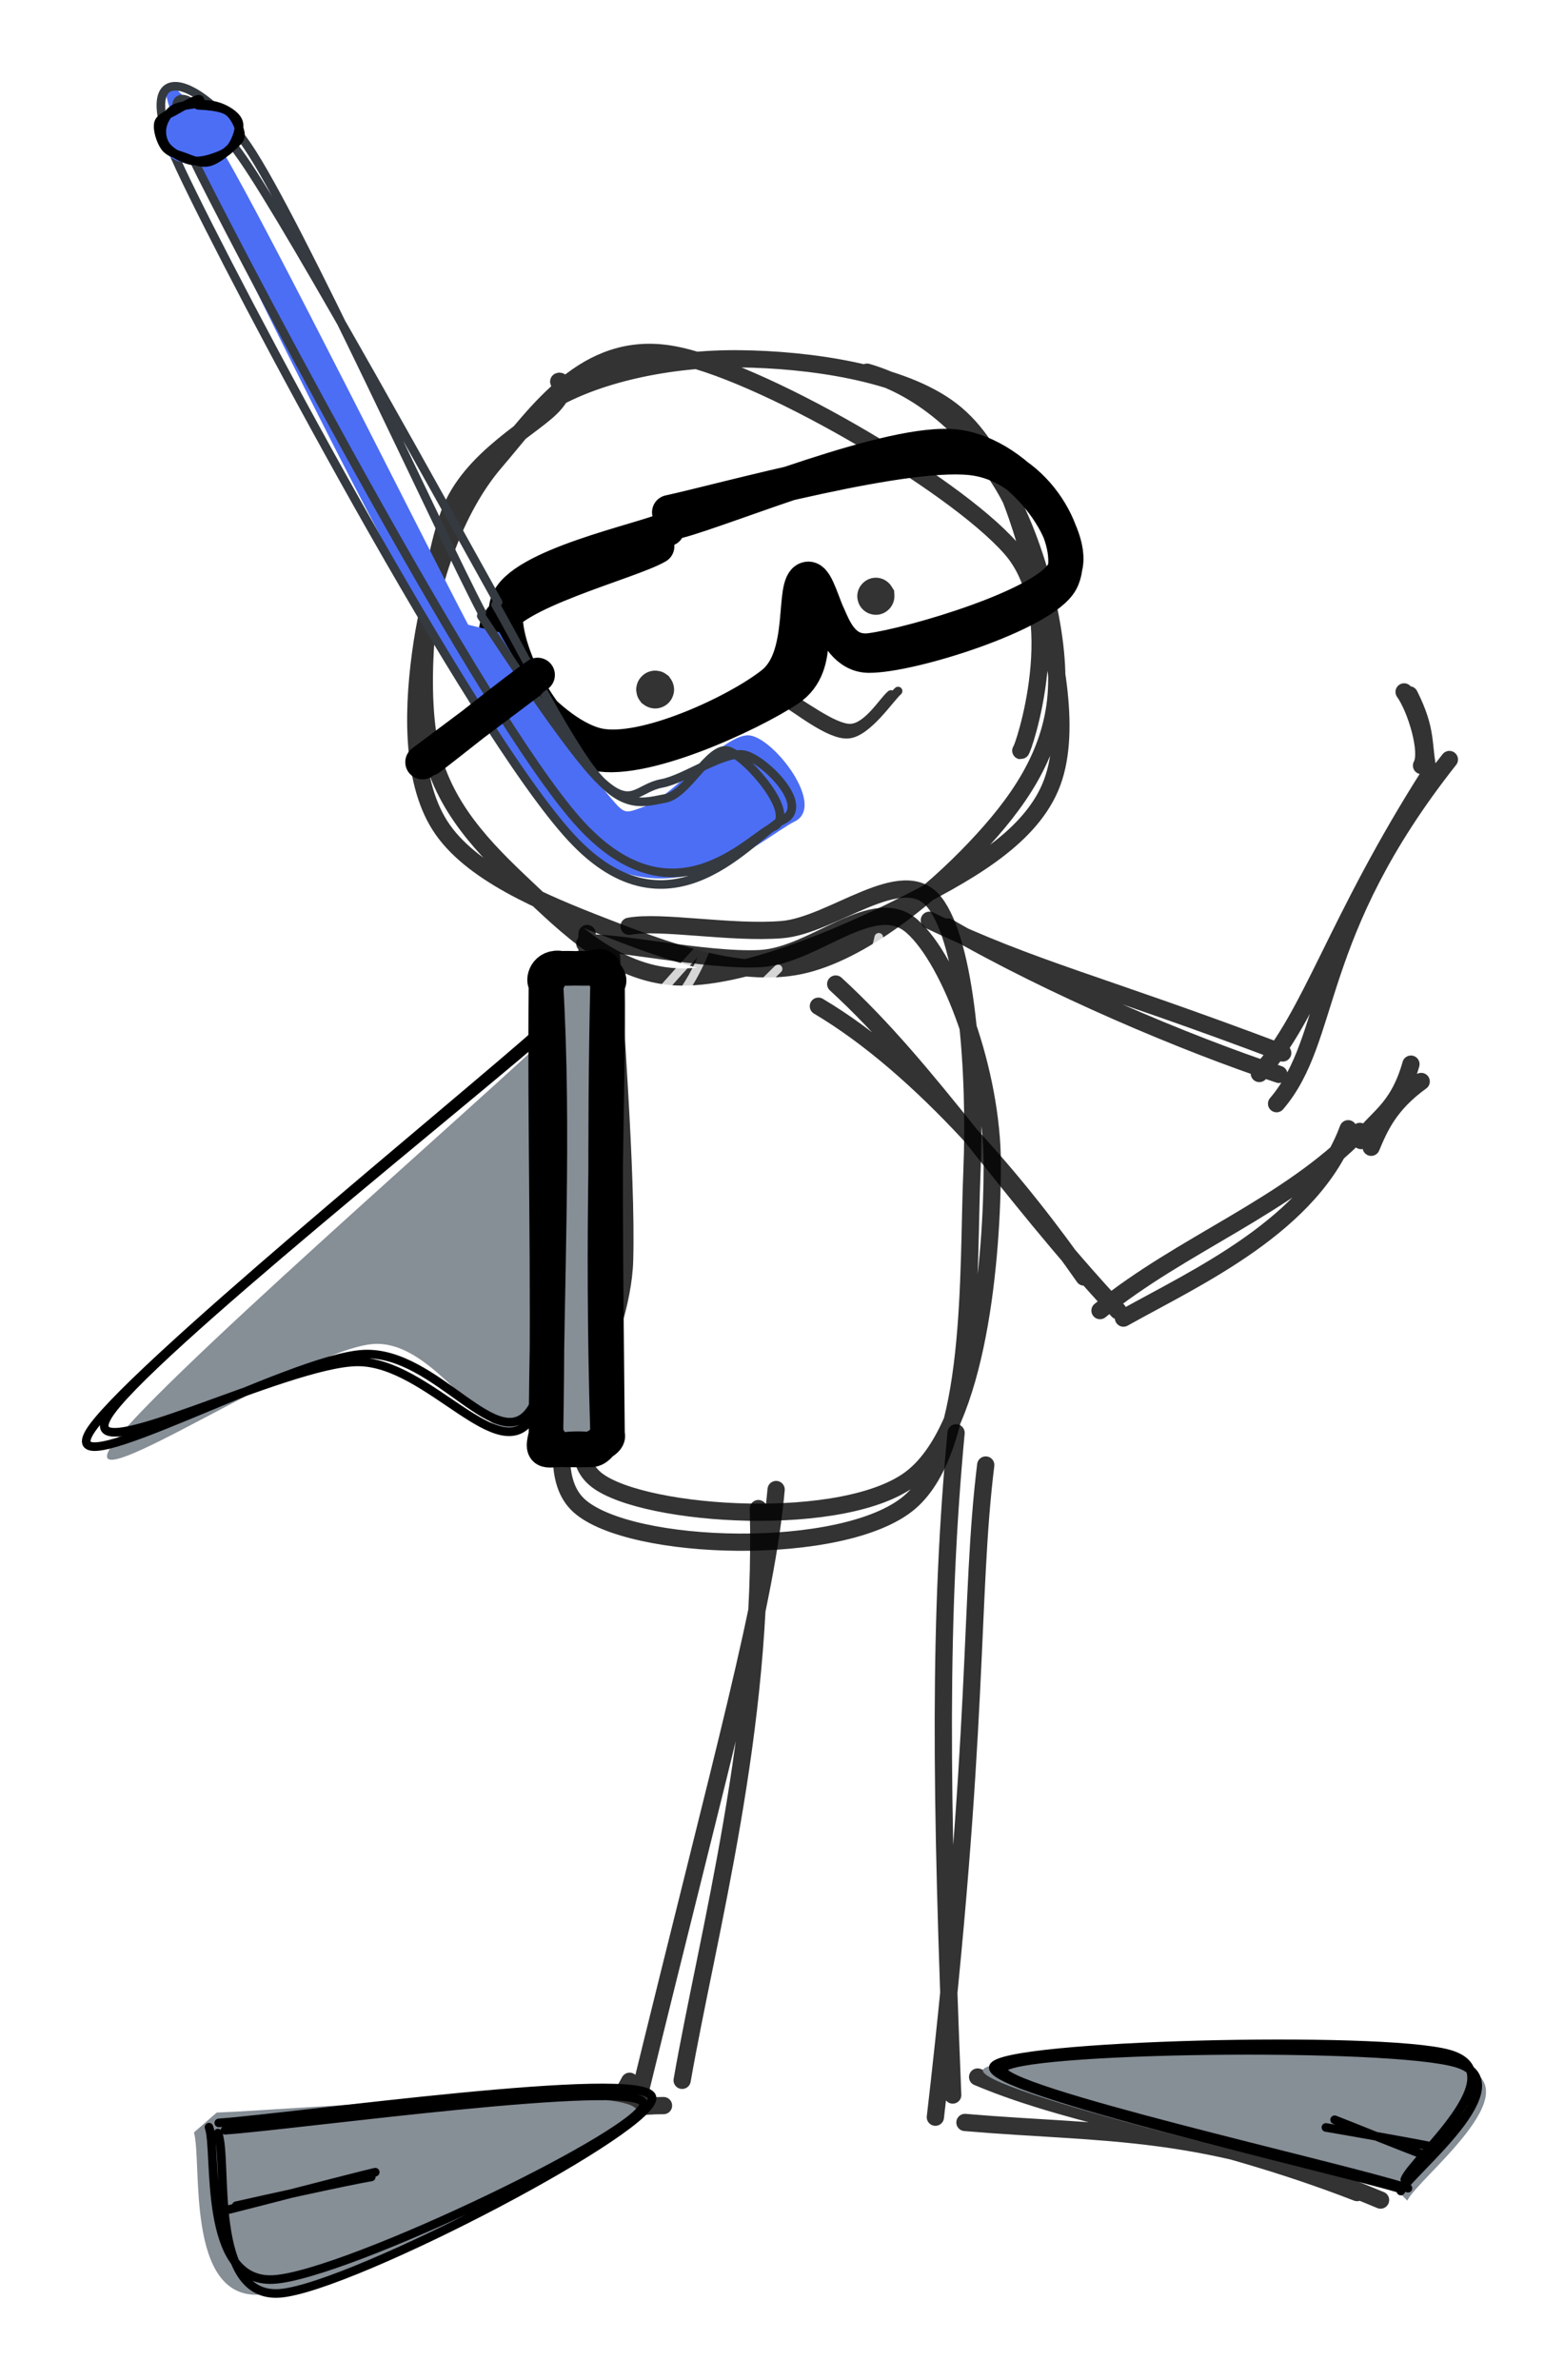 <svg version="1.1" xmlns="http://www.w3.org/2000/svg" viewBox="0 0 181.383 275.964" width="362.766" height="551.927"><!-- svg-source:excalidraw --><defs><style class="style-fonts">
      </style></defs><rect x="0" y="0" width="181.383" height="275.964" fill="#ffffff"></rect><g stroke-opacity="0.8" fill-opacity="0.8" stroke-linecap="round" transform="translate(47.187 40.779) rotate(0 37.5 35.417)"><path d="M10.19 12.84 C10.19 12.84, 10.19 12.84, 10.19 12.84 M10.19 12.84 C10.19 12.84, 10.19 12.84, 10.19 12.84 M4.79 36.51 C10.51 25.59, 23.65 16, 30.05 -1.6 M2.56 32.94 C15.58 21.92, 24.52 7.34, 31.29 1.26 M2.05 47.72 C20.16 29.03, 30.63 13.8, 39.49 4.88 M3.71 43.97 C13.49 32.52, 22.21 24.75, 42.78 2.34 M4.38 55.37 C12.99 46.7, 24.94 32.52, 47.49 0.61 M3.38 56.33 C20.74 40.27, 33.95 21.78, 50.86 4.86 M11.91 61.32 C30.01 42.92, 50.28 20.35, 56.97 9.97 M11.23 59.32 C20.78 47.96, 31.33 35.48, 58.2 5.47 M20.78 61.01 C33.25 51.69, 40.35 38.13, 60.76 8.89 M20.69 65.89 C31.96 49.22, 43.4 35.09, 65.9 10.7 M25.95 71.65 C34.54 58.99, 43.83 42.2, 67.45 13.31 M28.04 69.55 C41.29 51.7, 54 34.37, 69.65 15.97 M32.48 68.2 C43.54 62.88, 49.52 51.52, 70.58 24.79 M33.99 70.95 C49.13 52.04, 63.36 36.98, 73.27 27.98 M42.68 70.77 C52.24 63.87, 56.05 49.12, 73.54 37.57 M43.19 70 C50.01 64.41, 56.69 54.89, 75.91 34.39" stroke="#ffffff" stroke-width="1" fill="none"></path><path d="M53.37 2.38 C60.03 4.3, 65.68 9.57, 69.34 15.81 C72.99 22.06, 75.88 32.9, 75.3 39.86 C74.73 46.83, 70.85 52.37, 65.9 57.59 C60.95 62.82, 52.79 69.69, 45.59 71.2 C38.4 72.71, 29.67 69.34, 22.71 66.63 C15.75 63.93, 7.33 60.44, 3.84 54.96 C0.35 49.48, 0.7 40.8, 1.77 33.76 C2.85 26.72, 5.47 18.32, 10.28 12.74 C15.09 7.16, 20.67 -1.38, 30.63 0.3 C40.58 1.97, 63.28 15.12, 70.04 22.79 C76.8 30.45, 71.43 46.31, 71.2 46.27 M15.81 6.32 C21.55 2.55, 30.68 0.74, 38.57 0.83 C46.46 0.91, 57.38 2.36, 63.16 6.82 C68.94 11.27, 71.33 20.27, 73.24 27.56 C75.15 34.85, 77.25 44.43, 74.6 50.56 C71.96 56.69, 64.6 60.68, 57.37 64.34 C50.15 67.99, 38.52 72.86, 31.25 72.5 C23.99 72.14, 18.57 66.65, 13.8 62.16 C9.03 57.67, 4.12 52.79, 2.64 45.57 C1.16 38.34, 2.51 25.4, 4.92 18.81 C7.34 12.23, 15.01 8.58, 17.13 6.05 C19.26 3.52, 17.21 3.13, 17.68 3.61" stroke="#000000" stroke-width="2" fill="none"></path></g><g stroke-linecap="round"><g stroke-opacity="0.8" fill-opacity="0.8" transform="translate(69.808 111.613) rotate(0 21.618 28.428)" fill-rule="evenodd"><path d="M0 0 C0 0, 0 0, 0 0 M0 0 C0 0, 0 0, 0 0 M-1.86 13.12 C5.16 7.83, 9.05 6.32, 12.44 -2.51 M-0.16 11.07 C3.71 7.19, 4.85 5.44, 11.21 -1.48 M2.28 18.63 C4.78 14.52, 7.93 13.19, 20.43 0.74 M1.35 21.2 C6.49 16.27, 9.57 11.63, 17.93 3.36 M6.45 34.48 C13.43 17.4, 30.01 7.22, 32.11 -2.92 M2.35 32.45 C10.21 24.33, 19.94 15.23, 35.57 -3.72 M-2.29 52.14 C12.75 34.56, 27.29 12.13, 44.7 1.55 M0.42 49.81 C10.92 39.07, 18.3 26.03, 40.34 0.46 M-2.54 62.85 C10.69 43.04, 27.41 29.02, 41 7.02 M-0.13 59.54 C14.32 45.85, 30.19 25.66, 44.18 9.58 M12.59 62.48 C20.79 50.86, 31.08 31.02, 46.73 19.31 M7.79 62.02 C20.89 49, 30.37 39.66, 46.06 21.95 M17.48 65.49 C20.79 53.88, 28.93 49.71, 48.36 37.63 M18.36 64.39 C30.71 50.68, 37.83 40.15, 46.09 33.66 M29.6 59.49 C34.38 51.78, 41.88 50.51, 45.92 50.79 M32.43 59.81 C35.95 54.43, 39.55 49.19, 44.82 45.96" stroke="#ffffff" stroke-width="1" fill="none"></path><path d="M1.12 -0.58 C1.32 4.99, 2.91 24.39, 2.63 34.5 C2.36 44.6, -6.12 55.86, -0.55 60.06 C5.02 64.26, 28.41 65.8, 36.05 59.68 C43.69 53.57, 45.28 33.99, 45.27 23.35 C45.26 12.7, 40.48 -0.21, 35.99 -4.18 C31.5 -8.15, 24.68 -0.79, 18.35 -0.45 C12.02 -0.12, 0.78 -2.66, -1.99 -2.2 M-1.72 -3.36 C-2.03 1.32, 0.49 19.43, 0.34 30.48 C0.18 41.54, -8.55 57.62, -2.66 62.98 C3.23 68.33, 28.06 69.07, 35.66 62.62 C43.25 56.17, 42.42 35.89, 42.91 24.29 C43.4 12.69, 42.25 -2.29, 38.57 -6.97 C34.9 -11.65, 26.75 -4.27, 20.85 -3.81 C14.94 -3.34, 6.84 -4.88, 3.15 -4.2" stroke="#000000" stroke-width="2" fill="none"></path></g></g><mask></mask><g stroke-opacity="0.8" fill-opacity="0.8" transform="translate(75.985 79.968) rotate(0 0 0)" stroke="none"><path fill="#000000" d="M 1.57,-1.57 Q 1.57,-1.57 1.77,-1.27 1.98,-0.98 2.09,-0.64 2.20,-0.29 2.19,0.05 2.18,0.41 2.05,0.75 1.93,1.09 1.70,1.37 1.48,1.65 1.18,1.84 0.87,2.04 0.52,2.12 0.18,2.21 -0.17,2.18 -0.53,2.15 -0.86,2.01 -1.19,1.87 -1.46,1.63 -1.73,1.39 -1.90,1.07 -2.08,0.76 -2.15,0.41 -2.21,0.05 -2.17,-0.29 -2.12,-0.65 -1.96,-0.97 -1.80,-1.29 -1.54,-1.54 -1.29,-1.80 -0.97,-1.96 -0.65,-2.12 -0.29,-2.17 0.06,-2.21 0.41,-2.15 0.76,-2.08 1.07,-1.90 1.39,-1.73 1.63,-1.46 1.87,-1.19 2.01,-0.86 2.15,-0.53 2.18,-0.17 2.21,0.18 2.12,0.52 2.03,0.87 1.84,1.18 1.65,1.48 1.37,1.70 1.09,1.93 0.75,2.05 0.41,2.18 0.05,2.19 -0.30,2.20 -0.64,2.09 -0.98,1.98 -1.27,1.77 -1.57,1.56 -1.57,1.57 -1.57,1.57 -1.73,1.35 -1.90,1.14 -2.01,0.90 -2.12,0.66 -2.16,0.39 -2.21,0.13 -2.20,-0.13 -2.18,-0.40 -2.10,-0.65 -2.02,-0.91 -1.88,-1.14 -1.74,-1.36 -1.55,-1.55 -1.36,-1.74 -1.14,-1.88 -0.91,-2.02 -0.65,-2.10 -0.40,-2.18 -0.13,-2.20 0.13,-2.21 0.39,-2.16 0.66,-2.12 0.90,-2.01 1.14,-1.90 1.35,-1.73 1.57,-1.57 1.57,-1.57 L 1.57,-1.57 Z"></path></g><g stroke-opacity="0.8" fill-opacity="0.8" transform="translate(101.574 69.144) rotate(0 0 -0.721)" stroke="none"><path d="" stroke="#ffffff" stroke-width="0.5" fill="none"></path><path fill="#000000" d="M 2.12,-0.66 Q 2.12,-0.66 2.15,-0.13 2.18,0.40 1.96,0.88 1.74,1.36 1.32,1.69 0.91,2.02 0.38,2.12 -0.13,2.21 -0.64,2.05 -1.14,1.90 -1.52,1.52 -1.90,1.14 -2.05,0.64 -2.21,0.13 -2.12,-0.38 -2.02,-0.91 -1.69,-1.32 -1.36,-1.74 -0.88,-1.96 -0.39,-2.18 0.13,-2.15 0.66,-2.11 1.11,-1.84 1.57,-1.56 1.84,-1.11 L 2.12,-0.66 Z"></path></g><g stroke-linecap="round"><g stroke-opacity="0.8" fill-opacity="0.8" transform="translate(90.538 85.132) rotate(180.707 6.617 -2.481)"><path d="M-0.35 0.12 C0.56 -0.69, 3.14 -4.73, 5.36 -4.95 C7.58 -5.18, 11.59 -1.86, 12.96 -1.22 M0.47 -0.29 C1.35 -1.01, 3.14 -4.19, 5.14 -4.25 C7.14 -4.32, 11.02 -1.28, 12.48 -0.69" stroke="#000000" stroke-width="1" fill="none"></path></g></g><mask></mask><g stroke-linecap="round"><g transform="translate(77.748 60.425) rotate(0 13.179 8.748)"><path d="M0.87 0.02 C6.53 -1.46, 25.73 -9.57, 33.19 -8.62 C40.65 -7.66, 47.31 1.82, 45.65 5.76 C43.98 9.69, 27.99 14.37, 23.2 14.99 C18.42 15.61, 18.52 8.72, 16.94 9.48 C15.35 10.23, 18.04 16.62, 13.7 19.51 C9.35 22.41, -3.7 28.52, -9.13 26.84 C-14.56 25.17, -20.35 13.77, -18.89 9.45 C-17.43 5.13, -3.18 2.24, -0.35 0.92 M-0.13 -1.02 C6 -2.34, 28.02 -8.56, 35.59 -7.22 C43.16 -5.88, 47.39 3.2, 45.29 7 C43.19 10.8, 27.91 15.64, 23 15.6 C18.1 15.55, 17.7 6.18, 15.85 6.72 C13.99 7.26, 15.9 15.62, 11.87 18.83 C7.84 22.05, -3 27.13, -8.33 26.02 C-13.66 24.91, -21.25 16.03, -20.11 12.19 C-18.98 8.34, -4.65 4.78, -1.54 2.94" stroke="#000000" stroke-width="4" fill="none"></path></g></g><mask></mask><g stroke-linecap="round"><g transform="translate(56.464 71.288) rotate(0 -0.62 -14.671)" fill-rule="evenodd"><path d="M-2.17 1.16 C-6.94 -7.89, -25.28 -44.71, -30.59 -53.66 C-35.91 -62.61, -40.55 -65.59, -34.06 -52.53 C-27.57 -39.47, -3.29 11.94, 8.34 24.7 C19.96 37.45, 32.01 25.76, 35.69 23.98 C39.38 22.19, 33.31 14.29, 30.45 13.99 C27.58 13.68, 21.36 21.15, 18.5 22.16 C15.65 23.16, 16.18 23.37, 13.34 20.02 C10.49 16.66, 3.4 5.7, 1.43 2.03" stroke="none" stroke-width="0" fill="#4c6ef5" fill-rule="evenodd"></path><path d="M-0.59 -0.26 C-5.36 -9.32, -21.92 -45.75, -27.75 -54.34 C-33.58 -62.92, -41.82 -65.14, -35.57 -51.77 C-29.31 -38.41, -1.86 13.24, 9.78 25.84 C21.42 38.44, 30.9 25.43, 34.28 23.83 C37.65 22.24, 32.38 17, 30.05 16.29 C27.72 15.57, 23.08 19.05, 20.28 19.56 C17.49 20.07, 16.79 22.59, 13.3 19.35 C9.81 16.11, 1.58 3.47, -0.65 0.14 M1.3 -1.45 C-3.64 -10.32, -22.56 -44.62, -28.29 -52.87 C-34.03 -61.12, -39.57 -63.73, -33.12 -50.95 C-26.67 -38.17, -0.65 11.21, 10.41 23.8 C21.47 36.39, 30.3 25.92, 33.23 24.59 C36.15 23.25, 30.03 16.32, 27.95 15.77 C25.87 15.22, 23.26 20.79, 20.73 21.29 C18.19 21.79, 16.04 22.5, 12.75 18.76 C9.46 15.01, 3.02 2.19, 1 -1.17" stroke="#343a40" stroke-width="1" fill="none"></path></g></g><mask></mask><g stroke-linecap="round" transform="translate(18.703 11.9) rotate(0 4.445 3.419)"><path d="M3.99 -0.25 C4.87 -0.36, 6.1 0.2, 6.89 0.63 C7.68 1.07, 8.43 1.69, 8.72 2.35 C9 3.01, 8.99 3.96, 8.58 4.61 C8.17 5.25, 7.19 5.84, 6.26 6.22 C5.33 6.6, 3.89 7.07, 3.01 6.91 C2.13 6.74, 1.47 5.84, 0.99 5.25 C0.5 4.66, 0.04 4.09, 0.11 3.36 C0.19 2.63, 0.81 1.37, 1.46 0.86 C2.1 0.36, 3.5 0.49, 3.98 0.33 C4.45 0.16, 4.25 -0.1, 4.29 -0.13 M4.95 0.03 C5.84 0.2, 7.24 1.02, 7.91 1.61 C8.59 2.21, 9.04 2.89, 9.01 3.6 C8.99 4.31, 8.34 5.31, 7.77 5.87 C7.2 6.42, 6.56 6.78, 5.6 6.94 C4.65 7.1, 2.96 7.13, 2.04 6.82 C1.12 6.52, 0.43 5.87, 0.08 5.09 C-0.27 4.31, -0.48 2.89, -0.08 2.14 C0.32 1.39, 1.67 0.93, 2.49 0.62 C3.3 0.3, 4.44 0.32, 4.8 0.26 C5.16 0.19, 4.58 0.16, 4.66 0.24" stroke="none" stroke-width="0" fill="#4c6ef5"></path><path d="M4.19 0.25 C5.16 0.1, 6.27 0.29, 7.07 0.64 C7.87 0.99, 8.79 1.6, 8.98 2.33 C9.17 3.06, 8.67 4.36, 8.22 5.02 C7.78 5.68, 7.11 6.01, 6.31 6.29 C5.52 6.58, 4.4 6.9, 3.47 6.72 C2.53 6.54, 1.27 5.83, 0.71 5.2 C0.15 4.57, -0.02 3.67, 0.09 2.93 C0.2 2.2, 0.7 1.27, 1.36 0.8 C2.03 0.33, 3.67 0.24, 4.09 0.11 C4.51 -0.03, 3.9 -0.11, 3.89 -0.02 M4.26 0.31 C5.17 0.36, 6.87 0.45, 7.68 0.97 C8.5 1.49, 9.02 2.78, 9.15 3.43 C9.28 4.09, 9.07 4.31, 8.46 4.88 C7.86 5.46, 6.5 6.66, 5.5 6.89 C4.51 7.11, 3.34 6.54, 2.5 6.24 C1.65 5.95, 0.87 5.77, 0.41 5.12 C-0.06 4.47, -0.53 3.05, -0.31 2.34 C-0.09 1.64, 0.99 1.33, 1.74 0.87 C2.49 0.42, 3.75 -0.23, 4.21 -0.36 C4.68 -0.5, 4.45 0.02, 4.54 0.06" stroke="#000000" stroke-width="1" fill="none"></path></g><g stroke-linecap="round"><g stroke-opacity="0.8" fill-opacity="0.8" transform="translate(91.091 172.502) rotate(0 -21.804 39.532)"><path d="M-3.14 2.44 C-2.46 27.99, -9.03 51.82, -11.98 68.74 M-1.08 0.23 C-2.28 13.35, -6.92 29.45, -17.07 70.95 M-18.07 68.85 C-21.63 75.73, -26.12 75.19, -45.74 75.54 M-14.14 71.67 C-24.24 71.67, -36.56 77.36, -44.39 77.8" stroke="#000000" stroke-width="2" fill="none"></path></g></g><mask></mask><g stroke-linecap="round"><g stroke-opacity="0.8" fill-opacity="0.8" transform="translate(111.039 167.218) rotate(0 23.314 43.19)"><path d="M3.28 2.67 C1.37 18.19, 2.66 33.19, -2.56 78.3 M-0.16 -1.06 C-2.13 20.04, -2 40.02, -0.55 75.73 M0.87 78.91 C17.21 80.31, 28.59 79.28, 49.07 87.91 M2.34 73.64 C14.35 78.71, 28.45 80.09, 46.35 87.04" stroke="#000000" stroke-width="2" fill="none"></path></g></g><mask></mask><g stroke-linecap="round"><g transform="translate(24.475 246.67) rotate(0 25.748 7.928)" fill-rule="evenodd"><path d="M-1.98 0.61 C-1.02 4.07, -2.99 19.85, 5.57 19.43 C14.14 19.02, 50.25 1.64, 49.43 -1.88 C48.61 -5.4, 9.02 -1.98, 0.66 -1.69" stroke="none" stroke-width="0" fill="#868e96" fill-rule="evenodd"></path><path d="M0.8 0.69 C2.02 3.74, -0.35 19.97, 8.03 19.27 C16.42 18.57, 52.3 -0.23, 51.12 -3.53 C49.93 -6.82, 9.53 -1.1, 0.9 -0.49 M-0.24 0.01 C0.78 2.65, -1.16 18.14, 7.24 17.67 C15.64 17.21, 51.09 0.09, 50.15 -2.79 C49.22 -5.68, 9.78 -0.2, 1.62 0.36" stroke="#000000" stroke-width="1" fill="none"></path></g></g><mask></mask><g stroke-linecap="round"><g transform="translate(135.307 265.352) rotate(266.906 7.503 -18.747)" fill-rule="evenodd"><path d="M-2.17 1.16 C0.31 2.47, 9.91 16.54, 12.88 8.49 C15.85 0.44, 17.93 -45.69, 15.66 -47.14 C13.4 -48.58, 1.53 -8.16, -0.71 -0.16" stroke="none" stroke-width="0" fill="#868e96" fill-rule="evenodd"></path><path d="M0.29 1 C2.58 2.02, 11.96 14.66, 14.56 6.84 C17.17 -0.98, 18.44 -44.81, 15.91 -45.93 C13.37 -47.04, 2.02 -7.41, -0.65 0.14 M-1.02 0.47 C1.02 1.55, 10.64 15.35, 13.42 7.79 C16.19 0.24, 17.98 -43.78, 15.62 -44.86 C13.26 -45.94, 2.13 -6.07, -0.74 1.31" stroke="#000000" stroke-width="1" fill="none"></path></g></g><mask></mask><g stroke-linecap="round"><g stroke-opacity="0.8" fill-opacity="0.8" transform="translate(98.601 113.672) rotate(0 32.845 18.825)"><path d="M-3.69 3.01 C8.49 10.23, 20.05 24.29, 27.12 34.42 M-1.68 0.44 C9.38 10.58, 17.77 24.07, 31.06 38.33 M31.69 39.18 C40.18 34.43, 53.64 28.39, 57.75 17.22 M28.97 38.31 C38.45 30.58, 50.73 26.22, 59.11 17.53 M59.25 18.59 C60.72 16.06, 63.47 15.29, 65.03 9.73 M60.42 19.37 C61.42 16.99, 62.54 14.4, 66.22 11.74" stroke="#000000" stroke-width="2" fill="none"></path></g></g><mask></mask><g stroke-linecap="round"><g stroke-opacity="0.8" fill-opacity="0.8" transform="translate(109.4 108.877) rotate(0 28.575 -5.9)"><path d="M-1.62 -2.16 C10.44 3.61, 18.15 5.2, 39.36 13.23 M0.54 -1.38 C12.46 5.52, 28.17 12.16, 38.92 15.71 M38.65 19.11 C45.22 11.42, 42.58 -0.41, 58.69 -20.8 M36.65 15.61 C42.73 8.91, 45.42 -1.87, 56.53 -19.29 M55.46 -20.1 C56.35 -21.65, 54.83 -26.7, 53.44 -28.64 M56.28 -19.26 C55.54 -22.57, 56.22 -23.97, 54.05 -28.3" stroke="#000000" stroke-width="2" fill="none"></path></g></g><mask></mask><g stroke-linecap="round"><g transform="translate(26.847 256.164) rotate(0 8.355 -1.987)"><path d="M-0.3 0.06 C2.41 -0.61, 13.91 -3.62, 16.67 -4.27 M0.55 -0.38 C3.15 -0.97, 13.41 -3.25, 16.21 -3.72" stroke="#000000" stroke-width="1" fill="none"></path></g></g><mask></mask><g stroke-linecap="round"><g transform="translate(166.093 249.215) rotate(0 -5.938 -1.323)"><path d="M-0.04 -0.29 C-2.05 -0.72, -10.27 -2.16, -12.32 -2.51 M-0.73 0.75 C-2.54 0.14, -9.55 -2.73, -11.31 -3.4" stroke="#000000" stroke-width="1" fill="none"></path></g></g><mask></mask><g stroke-linecap="round"><g transform="translate(49.442 88.241) rotate(0 6.208 -4.698)"><path d="M-0.44 0.14 C1.55 -1.34, 9.86 -7.57, 11.93 -9.14 M0.33 -0.27 C2.49 -1.88, 10.79 -8.58, 12.91 -9.97" stroke="#000000" stroke-width="4" fill="none"></path></g></g><mask></mask><g stroke-linecap="round"><g transform="translate(63.71 118.908) rotate(0 -26.198 23.525)" fill-rule="evenodd"><path d="M0.94 0.18 C-7.2 8.11, -47.4 42.96, -50.97 49.08 C-54.53 55.21, -28.49 37.57, -20.45 36.95 C-12.41 36.32, -5.98 51.73, -2.73 45.31 C0.52 38.89, -1.35 5.87, -0.96 -1.55" stroke="none" stroke-width="0" fill="#868e96" fill-rule="evenodd"></path><path d="M-1.06 0.57 C-9.8 8.4, -49.98 41.06, -53.41 47.32 C-56.83 53.58, -30.18 38.64, -21.61 38.13 C-13.03 37.63, -5.76 50.58, -1.98 44.29 C1.8 38, 0.7 7.9, 1.09 0.41 M0.58 -0.18 C-7.71 7.25, -47.43 38.8, -51.23 45.33 C-55.02 51.87, -30.42 39.01, -22.2 39.02 C-13.98 39.02, -5.65 51.69, -1.92 45.35 C1.81 39.02, 0.15 8.3, 0.18 1.01" stroke="#000000" stroke-width="1" fill="none"></path></g></g><mask></mask><g stroke-linecap="round" transform="translate(63.318 112.289) rotate(0 3.571 27.916)"><path d="M1.79 0 C2.89 0.19, 3.04 -0.18, 5.36 0 C4.57 -0.2, 6.89 -1.54, 7.14 1.79 C4.68 20.09, 7.12 40.47, 7.14 54.05 C4.79 53.53, 7.29 57.35, 5.36 55.83 C4.28 56.25, 3.42 55.48, 1.79 55.83 C0.02 55.75, 1.19 55.32, 0 54.05 C-1.2 36.7, -2.62 13.64, 0 1.79 C0.86 -0.46, 0.37 -2.55, 1.79 0" stroke="none" stroke-width="0" fill="#868e96"></path><path d="M1.79 0 C2.58 0.06, 3.17 -0.04, 5.36 0 M1.79 0 C2.86 -0.05, 3.8 0.05, 5.36 0 M5.36 0 C6.93 0.07, 7.72 1.43, 7.14 1.79 M5.36 0 C7.24 -0.95, 6.63 1.04, 7.14 1.79 M7.14 1.79 C7.3 14.57, 6.39 28.96, 7.14 54.05 M7.14 1.79 C6.73 19.48, 6.98 36.72, 7.14 54.05 M7.14 54.05 C6.91 54.37, 6.1 55.79, 5.36 55.83 M7.14 54.05 C7.47 54.82, 5.65 55.3, 5.36 55.83 M5.36 55.83 C4.37 55.66, 3.23 55.65, 1.79 55.83 M5.36 55.83 C4.5 55.87, 3.78 55.88, 1.79 55.83 M1.79 55.83 C0.28 55.25, 0.96 55.41, 0 54.05 M1.79 55.83 C-0.1 55.89, -0.57 56.28, 0 54.05 M0 54.05 C0.07 36.58, 1 18.84, 0 1.79 M0 54.05 C0.36 35.77, -0.19 17.55, 0 1.79 M0 1.79 C-0.45 1.45, -0.03 -0.37, 1.79 0 M0 1.79 C0.82 0.86, -0.12 0.5, 1.79 0" stroke="#000000" stroke-width="4" fill="none"></path></g></svg>
